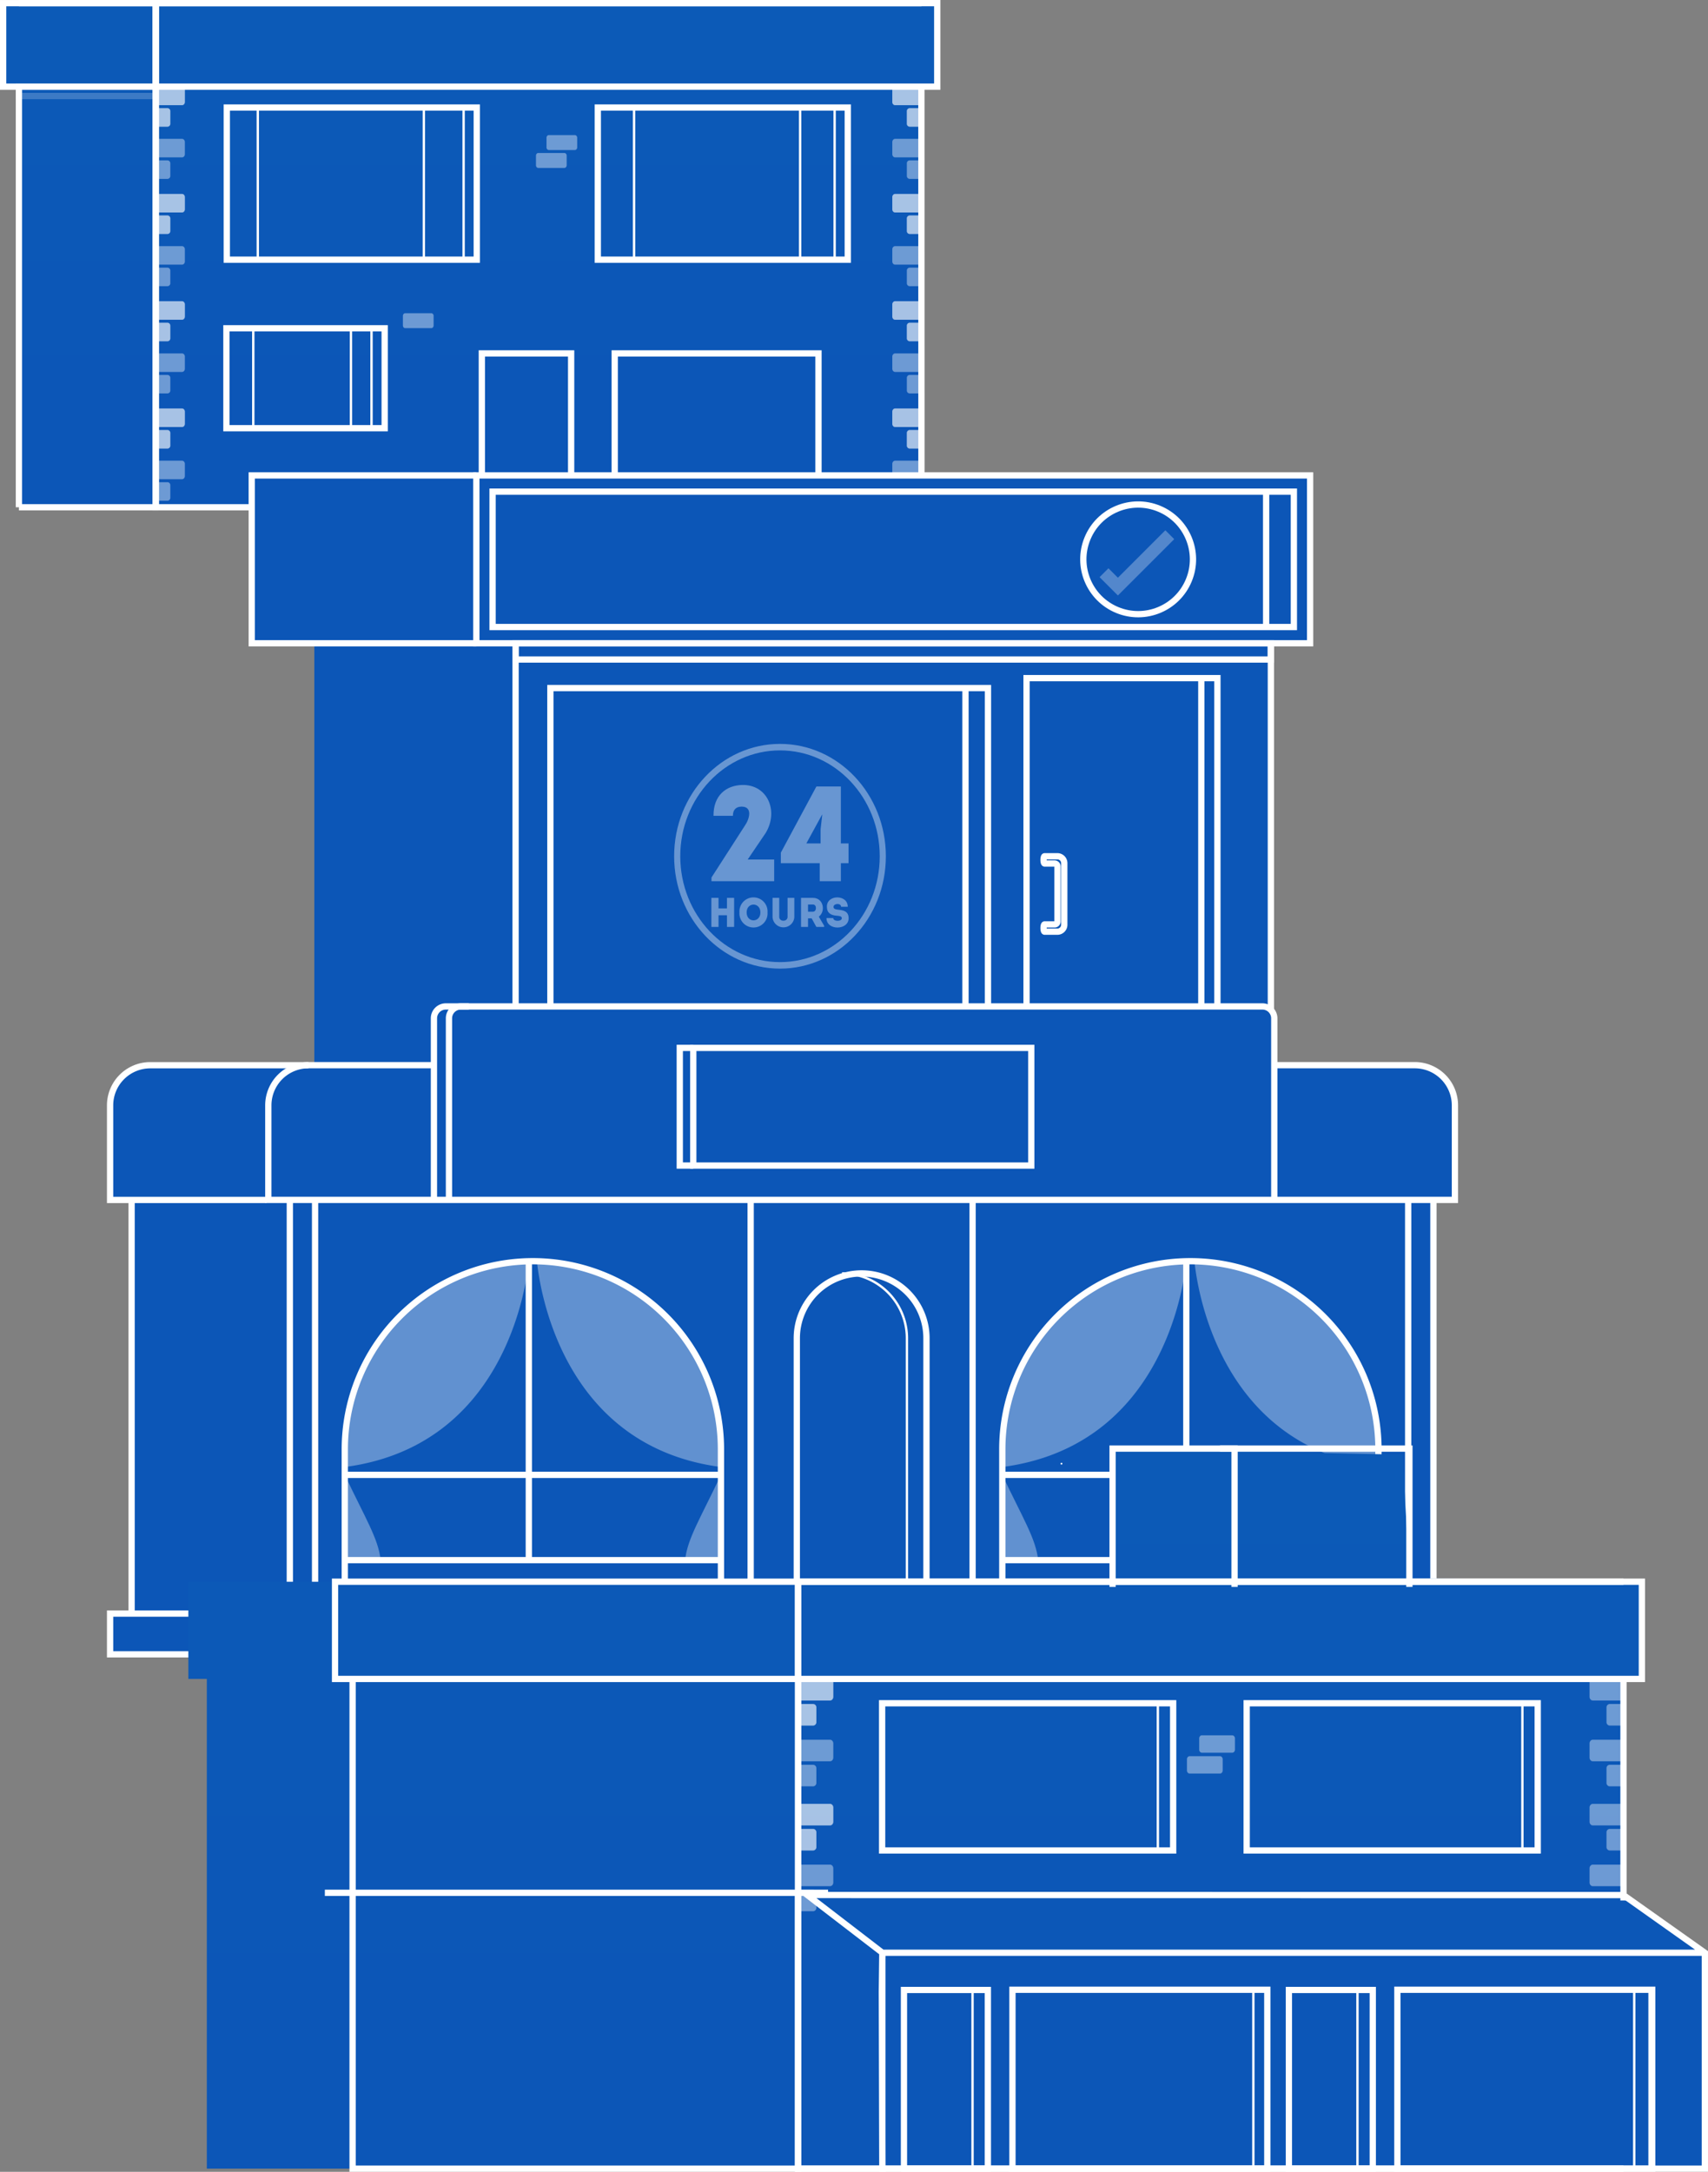 <svg xmlns="http://www.w3.org/2000/svg" xmlns:xlink="http://www.w3.org/1999/xlink" width="544.059" height="691.761" viewBox="0 0 544.059 691.761">
  <rect x="0" y="0" width="544.059" height="691.761" fill="#808080" stroke="none"/>
  <defs>
    <linearGradient id="linear-gradient" x1="57.131" y1="0.794" x2="57.131" y2="-1.341" gradientUnits="objectBoundingBox">
      <stop offset="0" stop-color="#0c56b7"/>
      <stop offset="0.531" stop-color="#0c5cb7"/>
      <stop offset="1" stop-color="#0c0046"/>
    </linearGradient>
    <linearGradient id="linear-gradient-2" x1="6.699" y1="0.794" x2="6.699" y2="-1.341" xlink:href="#linear-gradient"/>
  </defs>
  <g id="search-left" transform="translate(-2245.932 -167.224)">
    <g id="Group_228" data-name="Group 228">
      <g id="Group_207" data-name="Group 207">
        <path id="Path_635" data-name="Path 635" d="M2544.477,168.224v26.6h-5.044l.015,133.971H2251.961V194.828h-5.029v-26.6Z" fill-rule="evenodd" fill="url(#linear-gradient)"/>
        <g id="Group_206" data-name="Group 206">
          <g id="Group_205" data-name="Group 205">
            <path id="Path_636" data-name="Path 636" d="M2539.448,168.224h-243.9V328.8h243.9l-.015-133.971" fill="none" stroke="#fff" stroke-miterlimit="10" stroke-width="2" fill-rule="evenodd"/>
            <path id="Path_637" data-name="Path 637" d="M2436.355,201.479h79.625v48.459h-79.625V201.479Z" fill="none" stroke="#fff" stroke-miterlimit="10" stroke-width="2" fill-rule="evenodd"/>
            <path id="Path_638" data-name="Path 638" d="M2511.789,201.479h4.191v48.459h-4.191V201.479Z" fill="none" stroke="#fff" stroke-miterlimit="10" stroke-width="0.75" fill-rule="evenodd"/>
            <path id="Path_639" data-name="Path 639" d="M2501.825,249.938H2500.8V201.479h1.024" fill="none" stroke="#fff" stroke-miterlimit="10" stroke-width="0.75" fill-rule="evenodd"/>
            <path id="Path_640" data-name="Path 640" d="M2448.927,249.938H2447.9V201.479h1.025" fill="none" stroke="#fff" stroke-miterlimit="10" stroke-width="0.75" fill-rule="evenodd"/>
            <path id="Path_641" data-name="Path 641" d="M2318.175,201.479H2397.8v48.459h-79.625V201.479Z" fill="none" stroke="#fff" stroke-miterlimit="10" stroke-width="2" fill-rule="evenodd"/>
            <path id="Path_642" data-name="Path 642" d="M2393.609,201.479h4.191v48.459h-4.191V201.479Z" fill="none" stroke="#fff" stroke-miterlimit="10" stroke-width="0.75" fill-rule="evenodd"/>
            <path id="Path_643" data-name="Path 643" d="M2381.969,249.938h-1.024V201.479h1.024" fill="none" stroke="#fff" stroke-miterlimit="10" stroke-width="0.75" fill-rule="evenodd"/>
            <path id="Path_644" data-name="Path 644" d="M2329.071,249.938h-1.024V201.479h1.024" fill="none" stroke="#fff" stroke-miterlimit="10" stroke-width="0.75" fill-rule="evenodd"/>
            <path id="Path_645" data-name="Path 645" d="M2318.056,271.789h50.408v31.829h-50.408V271.789Z" fill="none" stroke="#fff" stroke-miterlimit="10" stroke-width="2" fill-rule="evenodd"/>
            <path id="Path_646" data-name="Path 646" d="M2364.274,271.789h4.191v31.829h-4.191V271.789Z" fill="none" stroke="#fff" stroke-miterlimit="10" stroke-width="0.75" fill-rule="evenodd"/>
            <path id="Path_647" data-name="Path 647" d="M2358.74,303.678h-1.024V271.789h1.024" fill="none" stroke="#fff" stroke-miterlimit="10" stroke-width="0.75" fill-rule="evenodd"/>
            <path id="Path_648" data-name="Path 648" d="M2327.635,303.678h-1.024V271.789h1.024" fill="none" stroke="#fff" stroke-miterlimit="10" stroke-width="0.75" fill-rule="evenodd"/>
            <path id="Path_649" data-name="Path 649" d="M2251.961,168.224h43.584V328.8h-43.584" fill="none" stroke="#fff" stroke-miterlimit="10" stroke-width="2" fill-rule="evenodd"/>
            <path id="Path_650" data-name="Path 650" d="M2251.961,328.8" fill="none" stroke="#fff" stroke-miterlimit="10" stroke-width="2" fill-rule="evenodd"/>
            <path id="Path_651" data-name="Path 651" d="M2295.545,201.683h3.775a.926.926,0,0,1,.862.978V206.6a.927.927,0,0,1-.862.979h-3.775v-5.9Z" fill="#fff" fill-rule="evenodd" opacity="0.4"/>
            <path id="Path_652" data-name="Path 652" d="M2295.545,194.828h8.373a.849.849,0,0,1,.637.3,1.077,1.077,0,0,1,.263.722v3.857a1.085,1.085,0,0,1-.263.722.847.847,0,0,1-.637.3h-8.373v-5.9Z" fill="#fff" fill-rule="evenodd" opacity="0.4"/>
            <path id="Path_653" data-name="Path 653" d="M2295.545,218.306h3.775a.927.927,0,0,1,.862.979v3.943a.926.926,0,0,1-.862.978h-3.775v-5.9Z" fill="#fff" fill-rule="evenodd" opacity="0.4"/>
            <path id="Path_654" data-name="Path 654" d="M2295.545,211.452h8.373a.848.848,0,0,1,.637.3,1.076,1.076,0,0,1,.263.72v3.86a1.085,1.085,0,0,1-.263.722.853.853,0,0,1-.637.3h-8.373v-5.9Z" fill="#fff" fill-rule="evenodd" opacity="0.4"/>
            <path id="Path_655" data-name="Path 655" d="M2295.545,201.683h3.775a.926.926,0,0,1,.862.978V206.6a.927.927,0,0,1-.862.979h-3.775v-5.9Z" fill="#fff" fill-rule="evenodd" opacity="0.4"/>
            <path id="Path_656" data-name="Path 656" d="M2295.545,194.828h8.373a.849.849,0,0,1,.637.3,1.077,1.077,0,0,1,.263.722v3.857a1.085,1.085,0,0,1-.263.722.847.847,0,0,1-.637.3h-8.373v-5.9Z" fill="#fff" fill-rule="evenodd" opacity="0.4"/>
            <path id="Path_657" data-name="Path 657" d="M2539.433,201.683h-3.773a.927.927,0,0,0-.864.978V206.6a.928.928,0,0,0,.864.979h3.773v-5.9Z" fill="#fff" fill-rule="evenodd" opacity="0.4"/>
            <path id="Path_658" data-name="Path 658" d="M2539.433,194.828h-8.373a.852.852,0,0,0-.637.3,1.092,1.092,0,0,0-.263.722v3.857a1.1,1.1,0,0,0,.263.722.85.85,0,0,0,.637.3h8.373v-5.9Z" fill="#fff" fill-rule="evenodd" opacity="0.4"/>
            <path id="Path_659" data-name="Path 659" d="M2539.433,218.306h-3.773a.928.928,0,0,0-.864.979v3.943a.927.927,0,0,0,.864.978h3.773v-5.9Z" fill="#fff" fill-rule="evenodd" opacity="0.4"/>
            <path id="Path_660" data-name="Path 660" d="M2539.433,211.452h-8.373a.851.851,0,0,0-.637.3,1.091,1.091,0,0,0-.263.72v3.86a1.1,1.1,0,0,0,.263.722.856.856,0,0,0,.637.3h8.373v-5.9Z" fill="#fff" fill-rule="evenodd" opacity="0.4"/>
            <path id="Path_661" data-name="Path 661" d="M2539.433,201.683h-3.773a.927.927,0,0,0-.864.978V206.6a.928.928,0,0,0,.864.979h3.773v-5.9Z" fill="#fff" fill-rule="evenodd" opacity="0.4"/>
            <path id="Path_662" data-name="Path 662" d="M2539.433,194.828h-8.373a.852.852,0,0,0-.637.3,1.092,1.092,0,0,0-.263.722v3.857a1.1,1.1,0,0,0,.263.722.85.85,0,0,0,.637.3h8.373v-5.9Z" fill="#fff" fill-rule="evenodd" opacity="0.4"/>
            <path id="Path_663" data-name="Path 663" d="M2295.545,235.853h3.775a.927.927,0,0,1,.862.979v3.943a.927.927,0,0,1-.862.979h-3.775v-5.9Z" fill="#fff" fill-rule="evenodd" opacity="0.4"/>
            <path id="Path_664" data-name="Path 664" d="M2295.545,229h8.373a.848.848,0,0,1,.637.3,1.078,1.078,0,0,1,.263.72v3.86a1.085,1.085,0,0,1-.263.722.853.853,0,0,1-.637.3h-8.373V229Z" fill="#fff" fill-rule="evenodd" opacity="0.4"/>
            <path id="Path_665" data-name="Path 665" d="M2295.545,252.477h3.775a.925.925,0,0,1,.862.978V257.4a.926.926,0,0,1-.862.978h-3.775v-5.9Z" fill="#fff" fill-rule="evenodd" opacity="0.4"/>
            <path id="Path_666" data-name="Path 666" d="M2295.545,245.623h8.373a.848.848,0,0,1,.637.3,1.076,1.076,0,0,1,.263.72V250.5a1.083,1.083,0,0,1-.263.722.851.851,0,0,1-.637.3h-8.373v-5.9Z" fill="#fff" fill-rule="evenodd" opacity="0.4"/>
            <path id="Path_667" data-name="Path 667" d="M2295.545,235.853h3.775a.927.927,0,0,1,.862.979v3.943a.927.927,0,0,1-.862.979h-3.775v-5.9Z" fill="#fff" fill-rule="evenodd" opacity="0.4"/>
            <path id="Path_668" data-name="Path 668" d="M2295.545,229h8.373a.848.848,0,0,1,.637.3,1.078,1.078,0,0,1,.263.72v3.86a1.085,1.085,0,0,1-.263.722.853.853,0,0,1-.637.3h-8.373V229Z" fill="#fff" fill-rule="evenodd" opacity="0.4"/>
            <path id="Path_669" data-name="Path 669" d="M2539.433,235.853h-3.773a.928.928,0,0,0-.864.979v3.943a.928.928,0,0,0,.864.979h3.773v-5.9Z" fill="#fff" fill-rule="evenodd" opacity="0.4"/>
            <path id="Path_670" data-name="Path 670" d="M2539.433,229h-8.373a.851.851,0,0,0-.637.3,1.093,1.093,0,0,0-.263.72v3.86a1.1,1.1,0,0,0,.263.722.856.856,0,0,0,.637.3h8.373V229Z" fill="#fff" fill-rule="evenodd" opacity="0.4"/>
            <path id="Path_671" data-name="Path 671" d="M2539.433,252.477h-3.773a.926.926,0,0,0-.864.978V257.4a.927.927,0,0,0,.864.978h3.773v-5.9Z" fill="#fff" fill-rule="evenodd" opacity="0.4"/>
            <path id="Path_672" data-name="Path 672" d="M2539.433,245.623h-8.373a.851.851,0,0,0-.637.3,1.091,1.091,0,0,0-.263.72V250.5a1.1,1.1,0,0,0,.263.722.854.854,0,0,0,.637.3h8.373v-5.9Z" fill="#fff" fill-rule="evenodd" opacity="0.4"/>
            <path id="Path_673" data-name="Path 673" d="M2539.433,235.853h-3.773a.928.928,0,0,0-.864.979v3.943a.928.928,0,0,0,.864.979h3.773v-5.9Z" fill="#fff" fill-rule="evenodd" opacity="0.4"/>
            <path id="Path_674" data-name="Path 674" d="M2539.433,229h-8.373a.851.851,0,0,0-.637.3,1.093,1.093,0,0,0-.263.72v3.86a1.1,1.1,0,0,0,.263.722.856.856,0,0,0,.637.3h8.373V229Z" fill="#fff" fill-rule="evenodd" opacity="0.4"/>
            <path id="Path_675" data-name="Path 675" d="M2295.545,270.024h3.775a.925.925,0,0,1,.862.979v3.943a.926.926,0,0,1-.862.978h-3.775v-5.9Z" fill="#fff" fill-rule="evenodd" opacity="0.4"/>
            <path id="Path_676" data-name="Path 676" d="M2295.545,263.17h8.373a.853.853,0,0,1,.637.3,1.085,1.085,0,0,1,.263.722v3.86a1.078,1.078,0,0,1-.263.72.848.848,0,0,1-.637.3h-8.373v-5.9Z" fill="#fff" fill-rule="evenodd" opacity="0.4"/>
            <path id="Path_677" data-name="Path 677" d="M2295.545,286.647h3.775a.925.925,0,0,1,.862.979v3.943a.925.925,0,0,1-.862.977h-3.775v-5.9Z" fill="#fff" fill-rule="evenodd" opacity="0.4"/>
            <path id="Path_678" data-name="Path 678" d="M2295.545,279.793h8.373a.854.854,0,0,1,.637.3,1.083,1.083,0,0,1,.263.722v3.859a1.076,1.076,0,0,1-.263.72.849.849,0,0,1-.637.3h-8.373v-5.9Z" fill="#fff" fill-rule="evenodd" opacity="0.4"/>
            <path id="Path_679" data-name="Path 679" d="M2295.545,270.024h3.775a.925.925,0,0,1,.862.979v3.943a.926.926,0,0,1-.862.978h-3.775v-5.9Z" fill="#fff" fill-rule="evenodd" opacity="0.4"/>
            <path id="Path_680" data-name="Path 680" d="M2295.545,263.17h8.373a.853.853,0,0,1,.637.3,1.085,1.085,0,0,1,.263.722v3.86a1.078,1.078,0,0,1-.263.72.848.848,0,0,1-.637.3h-8.373v-5.9Z" fill="#fff" fill-rule="evenodd" opacity="0.4"/>
            <path id="Path_681" data-name="Path 681" d="M2539.433,270.024h-3.773a.926.926,0,0,0-.864.979v3.943a.927.927,0,0,0,.864.978h3.773v-5.9Z" fill="#fff" fill-rule="evenodd" opacity="0.4"/>
            <path id="Path_682" data-name="Path 682" d="M2539.433,263.17h-8.373a.856.856,0,0,0-.637.3,1.1,1.1,0,0,0-.263.722v3.86a1.093,1.093,0,0,0,.263.72.851.851,0,0,0,.637.3h8.373v-5.9Z" fill="#fff" fill-rule="evenodd" opacity="0.4"/>
            <path id="Path_683" data-name="Path 683" d="M2539.433,286.647h-3.773a.926.926,0,0,0-.864.979v3.943a.926.926,0,0,0,.864.977h3.773v-5.9Z" fill="#fff" fill-rule="evenodd" opacity="0.4"/>
            <path id="Path_684" data-name="Path 684" d="M2539.433,279.793h-8.373a.857.857,0,0,0-.637.3,1.1,1.1,0,0,0-.263.722v3.859a1.091,1.091,0,0,0,.263.72.852.852,0,0,0,.637.3h8.373v-5.9Z" fill="#fff" fill-rule="evenodd" opacity="0.4"/>
            <path id="Path_685" data-name="Path 685" d="M2539.433,270.024h-3.773a.926.926,0,0,0-.864.979v3.943a.927.927,0,0,0,.864.978h3.773v-5.9Z" fill="#fff" fill-rule="evenodd" opacity="0.4"/>
            <path id="Path_686" data-name="Path 686" d="M2539.433,263.17h-8.373a.856.856,0,0,0-.637.3,1.1,1.1,0,0,0-.263.722v3.86a1.093,1.093,0,0,0,.263.72.851.851,0,0,0,.637.3h8.373v-5.9Z" fill="#fff" fill-rule="evenodd" opacity="0.4"/>
            <path id="Path_687" data-name="Path 687" d="M2295.545,304.2h3.775a.925.925,0,0,1,.862.977v3.945a.924.924,0,0,1-.862.976h-3.775v-5.9Z" fill="#fff" fill-rule="evenodd" opacity="0.4"/>
            <path id="Path_688" data-name="Path 688" d="M2295.545,297.34h8.373a.854.854,0,0,1,.637.3,1.083,1.083,0,0,1,.263.722v3.859a1.076,1.076,0,0,1-.263.72.849.849,0,0,1-.637.3h-8.373v-5.9Z" fill="#fff" fill-rule="evenodd" opacity="0.4"/>
            <path id="Path_689" data-name="Path 689" d="M2295.545,320.818h3.775a.925.925,0,0,1,.862.977v3.945a.925.925,0,0,1-.862.977h-3.775v-5.9Z" fill="#fff" fill-rule="evenodd" opacity="0.4"/>
            <path id="Path_690" data-name="Path 690" d="M2295.545,313.964h8.373a.846.846,0,0,1,.637.3,1.083,1.083,0,0,1,.263.722v3.858a1.083,1.083,0,0,1-.263.722.847.847,0,0,1-.637.3h-8.373v-5.9Z" fill="#fff" fill-rule="evenodd" opacity="0.4"/>
            <path id="Path_691" data-name="Path 691" d="M2295.545,304.2h3.775a.925.925,0,0,1,.862.977v3.945a.924.924,0,0,1-.862.976h-3.775v-5.9Z" fill="#fff" fill-rule="evenodd" opacity="0.4"/>
            <path id="Path_692" data-name="Path 692" d="M2295.545,297.34h8.373a.854.854,0,0,1,.637.3,1.083,1.083,0,0,1,.263.722v3.859a1.076,1.076,0,0,1-.263.72.849.849,0,0,1-.637.3h-8.373v-5.9Z" fill="#fff" fill-rule="evenodd" opacity="0.4"/>
            <path id="Path_693" data-name="Path 693" d="M2539.433,304.2h-3.773a.926.926,0,0,0-.864.977v3.945a.925.925,0,0,0,.864.976h3.773v-5.9Z" fill="#fff" fill-rule="evenodd" opacity="0.4"/>
            <path id="Path_694" data-name="Path 694" d="M2539.433,297.34h-8.373a.857.857,0,0,0-.637.3,1.1,1.1,0,0,0-.263.722v3.859a1.091,1.091,0,0,0,.263.72.852.852,0,0,0,.637.3h8.373v-5.9Z" fill="#fff" fill-rule="evenodd" opacity="0.4"/>
            <path id="Path_695" data-name="Path 695" d="M2539.433,320.818h-3.773a.926.926,0,0,0-.864.977v3.945a.926.926,0,0,0,.864.977h3.773v-5.9Z" fill="#fff" fill-rule="evenodd" opacity="0.4"/>
            <path id="Path_696" data-name="Path 696" d="M2539.433,313.964h-8.373a.849.849,0,0,0-.637.3,1.1,1.1,0,0,0-.263.722v3.858a1.1,1.1,0,0,0,.263.722.85.85,0,0,0,.637.3h8.373v-5.9Z" fill="#fff" fill-rule="evenodd" opacity="0.4"/>
            <path id="Path_697" data-name="Path 697" d="M2539.433,304.2h-3.773a.926.926,0,0,0-.864.977v3.945a.925.925,0,0,0,.864.976h3.773v-5.9Z" fill="#fff" fill-rule="evenodd" opacity="0.4"/>
            <path id="Path_698" data-name="Path 698" d="M2539.433,297.34h-8.373a.857.857,0,0,0-.637.3,1.1,1.1,0,0,0-.263.722v3.859a1.091,1.091,0,0,0,.263.72.852.852,0,0,0,.637.3h8.373v-5.9Z" fill="#fff" fill-rule="evenodd" opacity="0.4"/>
            <path id="Path_699" data-name="Path 699" d="M2295.545,168.224h248.932v26.6H2295.545v-26.6Z" fill="none" stroke="#fff" stroke-miterlimit="10" stroke-width="2" fill-rule="evenodd"/>
            <path id="Path_700" data-name="Path 700" d="M2295.545,194.828h-48.613v-26.6h48.613" fill="none" stroke="#fff" stroke-miterlimit="10" stroke-width="2" fill-rule="evenodd"/>
            <path id="Path_701" data-name="Path 701" d="M2251.961,197.816h43.6v-2.987h-43.6v2.987Z" fill="none" stroke="#fff" stroke-miterlimit="10" stroke-width="2" fill-rule="evenodd" opacity="0.2" style="mix-blend-mode: multiply;isolation: isolate"/>
            <path id="Path_702" data-name="Path 702" d="M2420.013,211.1a.9.9,0,0,1,.218-.6.7.7,0,0,1,.524-.247h8.293a.7.7,0,0,1,.524.247.894.894,0,0,1,.219.6v3.066a.9.9,0,0,1-.219.6.693.693,0,0,1-.524.245h-8.293a.7.7,0,0,1-.524-.245.9.9,0,0,1-.218-.6V211.1Z" fill="#fff" fill-rule="evenodd" opacity="0.4"/>
            <path id="Path_703" data-name="Path 703" d="M2416.66,216.8a.9.9,0,0,1,.218-.6.7.7,0,0,1,.525-.248h8.292a.7.7,0,0,1,.525.248.892.892,0,0,1,.218.6v3.065a.9.9,0,0,1-.218.6.7.7,0,0,1-.525.245H2417.4a.7.7,0,0,1-.525-.245.91.91,0,0,1-.218-.6V216.8Z" fill="#fff" fill-rule="evenodd" opacity="0.4"/>
            <path id="Path_704" data-name="Path 704" d="M2374.273,267.835a.912.912,0,0,1,.218-.6.7.7,0,0,1,.526-.245h8.291a.7.7,0,0,1,.527.245.91.91,0,0,1,.217.6V270.9a.906.906,0,0,1-.217.6.708.708,0,0,1-.527.247h-8.291a.706.706,0,0,1-.526-.247.908.908,0,0,1-.218-.6v-3.065Z" fill="#fff" fill-rule="evenodd" opacity="0.4"/>
            <path id="Path_705" data-name="Path 705" d="M2441.741,279.793h64.905v48.822h-64.905V279.793Z" fill="none" stroke="#fff" stroke-miterlimit="10" stroke-width="2" fill-rule="evenodd"/>
            <path id="Path_706" data-name="Path 706" d="M2399.414,279.793h28.446v48.822h-28.446V279.793Z" fill="none" stroke="#fff" stroke-miterlimit="10" stroke-width="2" fill-rule="evenodd"/>
          </g>
          <line id="Line_154" data-name="Line 154" y1="133.971" transform="translate(2251.961 194.828)" fill="none" stroke="#fff" stroke-miterlimit="10" stroke-width="2"/>
        </g>
      </g>
      <path id="Path_707" data-name="Path 707" d="M2346.06,509.517h-12.726V523.7h321.941V509.517h-4.524v-137.4h12.5V318.657H2326.122v53.464h19.938v137.4" fill="#0c56b7"/>
      <path id="Path_708" data-name="Path 708" d="M2650.751,372.121v137.4h-240.59v-137.4" fill="none" stroke="#fff" stroke-miterlimit="10" stroke-width="2"/>
      <rect id="Rectangle_345" data-name="Rectangle 345" width="240.59" height="5.174" transform="translate(2410.162 372.121)" fill="none" stroke="#fff" stroke-miterlimit="10" stroke-width="2" style="mix-blend-mode: multiply;isolation: isolate"/>
      <rect id="Rectangle_346" data-name="Rectangle 346" width="139.388" height="113.644" transform="translate(2421.247 386.388)" fill="none" stroke="#fff" stroke-miterlimit="10" stroke-width="2"/>
      <path id="Path_709" data-name="Path 709" d="M2424.955,496.355" fill="none" stroke="#fff" stroke-miterlimit="10" stroke-width="1" style="mix-blend-mode: screen;isolation: isolate"/>
      <rect id="Rectangle_347" data-name="Rectangle 347" width="249.638" height="14.182" transform="translate(2405.638 509.517)" fill="none" stroke="#fff" stroke-miterlimit="10" stroke-width="2"/>
      <g id="Group_209" data-name="Group 209">
        <rect id="Rectangle_348" data-name="Rectangle 348" width="60.794" height="126.294" transform="translate(2572.926 383.224)" fill="none" stroke="#fff" stroke-miterlimit="10" stroke-width="2"/>
        <g id="Group_208" data-name="Group 208">
          <path id="Path_710" data-name="Path 710" d="M2578.693,439.959c-.467,0-.467,2.317,0,2.317h3.161a.935.935,0,0,1,.935.935v17.516a.935.935,0,0,1-.935.935h-3.161c-.467,0-.467,2.317,0,2.317h4.051a2.2,2.2,0,0,0,2.2-2.2V442.16a2.2,2.2,0,0,0-2.2-2.2Z" fill="none" stroke="#fff" stroke-miterlimit="10" stroke-width="2"/>
        </g>
      </g>
      <rect id="Rectangle_349" data-name="Rectangle 349" width="265.59" height="53.464" transform="translate(2397.661 318.657)" fill="none" stroke="#fff" stroke-miterlimit="10" stroke-width="2"/>
      <rect id="Rectangle_350" data-name="Rectangle 350" width="43.117" height="255.243" transform="translate(2658.077 323.83) rotate(90)" fill="none" stroke="#fff" stroke-miterlimit="10" stroke-width="2"/>
      <g id="Group_213" data-name="Group 213" opacity="0.38">
        <g id="Group_212" data-name="Group 212">
          <g id="Group_210" data-name="Group 210">
            <path id="Path_711" data-name="Path 711" d="M2483.24,430.142l-10.676,16.587v1.165h19.972V441h-8.443l5.723-8.444c4.223-6.936.65-15.51-7.51-15.3-5.034.13-9.174,3.319-9.093,9.823h6.171c0-2.112,1.177-2.929,2.8-2.929C2485.757,424.154,2484.661,428.118,2483.24,430.142Z" fill="#fff"/>
            <path id="Path_712" data-name="Path 712" d="M2513.778,442.165h2.437v-6.29h-2.437V417.734h-7.794l-11.326,21.07v3.361h12.381v5.729h6.739Zm-6.009-15.426h.083l-.529,4.61v4.526h-4.547Z" fill="#fff"/>
          </g>
          <g id="Group_211" data-name="Group 211">
            <path id="Path_713" data-name="Path 713" d="M2479.779,453.216H2477.5v3.357h-2.69v-3.357h-2.278v9.251h2.278v-3.714h2.69v3.714h2.278Z" fill="#fff"/>
            <path id="Path_714" data-name="Path 714" d="M2490.418,457.855a4.481,4.481,0,1,0-8.94,0A4.481,4.481,0,1,0,2490.418,457.855Zm-6.649,0c0-3.331,4.371-3.331,4.371,0C2488.14,461.211,2483.769,461.211,2483.769,457.855Z" fill="#fff"/>
            <path id="Path_715" data-name="Path 715" d="M2495.479,460.472a1.206,1.206,0,0,1-1.333-1.124v-6.132h-2.129v6.171a3.478,3.478,0,0,0,6.936,0v-6.171H2496.8v6.132A1.2,1.2,0,0,1,2495.479,460.472Z" fill="#fff"/>
            <path id="Path_716" data-name="Path 716" d="M2506.752,459.189c2.205-1.586,1.582-5.961-1.842-5.973h-3.823v9.251h2.229v-2.723h1.158l1.494,2.723h2.491v-.344Zm-1.842-1.572h-1.594V455.33c.523,0,1.071-.013,1.594,0C2506.18,455.343,2506.118,457.617,2504.91,457.617Z" fill="#fff"/>
            <path id="Path_717" data-name="Path 717" d="M2511.352,459.639H2509.2c-.05,4.07,7.047,3.964,7.047.079,0-2.313-1.693-2.551-3.424-2.749-.784-.093-1.432-.238-1.382-.938.075-1.1,2.416-1.2,2.416.026h2.117c.049-3.991-6.724-3.991-6.65,0,.025,2.009,1.27,2.7,3.163,2.841.871.053,1.594.159,1.594.806C2514.079,460.788,2511.352,460.815,2511.352,459.639Z" fill="#fff"/>
          </g>
        </g>
        <path id="Path_718" data-name="Path 718" d="M2528.108,439.959c0,19.765-15.1,35.788-33.719,35.788s-33.719-16.023-33.719-35.788,15.1-35.789,33.719-35.789S2528.108,420.193,2528.108,439.959Zm-1.949,0c0-18.623-14.224-33.719-31.77-33.719s-31.769,15.1-31.769,33.719,14.223,33.719,31.769,33.719S2526.159,458.581,2526.159,439.959Z" fill="#fff"/>
      </g>
      <line id="Line_155" data-name="Line 155" y2="43.117" transform="translate(2649.24 323.83)" fill="none" stroke="#fff" stroke-miterlimit="10" stroke-width="2"/>
      <line id="Line_156" data-name="Line 156" y2="113.644" transform="translate(2553.469 386.388)" fill="none" stroke="#fff" stroke-miterlimit="10" stroke-width="2"/>
      <line id="Line_157" data-name="Line 157" y2="126.294" transform="translate(2628.593 383.224)" fill="none" stroke="#fff" stroke-miterlimit="10" stroke-width="2"/>
      <path id="Path_719" data-name="Path 719" d="M2397.661,318.657h-71.539v53.464h71.539" fill="none" stroke="#fff" stroke-miterlimit="10" stroke-width="2"/>
      <path id="Path_720" data-name="Path 720" d="M2405.638,509.517h-72.3V523.7h72.3" fill="none" stroke="#fff" stroke-miterlimit="10" stroke-width="2"/>
      <circle id="Ellipse_113" data-name="Ellipse 113" cx="17.461" cy="17.461" r="17.461" transform="translate(2585.66 354.839) rotate(-67.5)" fill="none" stroke="#fff" stroke-miterlimit="10" stroke-width="2"/>
      <g id="Group_222" data-name="Group 222">
        <path id="Path_721" data-name="Path 721" d="M2344.194,506.521h-48.171S2281,503.046,2281,521.838v27.593h6.85V681.182H2281v12.974h428.374V681.168h-6.85V549.416h6.85V519.3s1.024-13.269-16.516-13.03h-41.025V491.576s1.561-3.777-5.33-3.777h-256.79s-5.557-2-5.557,8.356v10.351Z" fill="#0c56b7"/>
        <g id="Group_221" data-name="Group 221">
          <path id="Path_722" data-name="Path 722" d="M2702.526,549.416V681.168H2338.252V549.416" fill="none" stroke="#fff" stroke-miterlimit="10" stroke-width="2"/>
          <path id="Path_723" data-name="Path 723" d="M2555.733,549.416V673.631h138.751V549.416" fill="none" stroke="#fff" stroke-miterlimit="10" stroke-width="2"/>
          <path id="Path_724" data-name="Path 724" d="M2346.294,549.416V673.631h138.751V549.416" fill="none" stroke="#fff" stroke-miterlimit="10" stroke-width="2"/>
          <g id="Group_214" data-name="Group 214" opacity="0.35">
            <path id="Path_725" data-name="Path 725" d="M2623.819,568.944a59.9,59.9,0,0,0-58.62,59.877V634.5C2615.453,627.932,2622.869,578.255,2623.819,568.944Z" fill="#fff"/>
            <path id="Path_726" data-name="Path 726" d="M2565.2,637v27.167h11.421C2575.922,657.353,2571.677,650.715,2565.2,637Z" fill="#fff"/>
          </g>
          <g id="Group_215" data-name="Group 215" opacity="0.35">
            <path id="Path_727" data-name="Path 727" d="M2626.4,568.944a59.9,59.9,0,0,1,58.62,59.877V634.5C2634.764,627.932,2627.348,578.255,2626.4,568.944Z" fill="#fff"/>
            <path id="Path_728" data-name="Path 728" d="M2685.018,637v27.167H2673.6C2674.295,657.353,2678.54,650.715,2685.018,637Z" fill="#fff"/>
          </g>
          <g id="Group_216" data-name="Group 216">
            <path id="Path_729" data-name="Path 729" d="M2541.041,673.631h-41.3V593.487a20.652,20.652,0,0,1,20.652-20.653h0a20.653,20.653,0,0,1,20.652,20.653Z" fill="none" stroke="#fff" stroke-miterlimit="10" stroke-width="2"/>
          </g>
          <g id="Group_217" data-name="Group 217">
            <path id="Path_730" data-name="Path 730" d="M2514.168,572.834h0a20.653,20.653,0,0,1,20.652,20.653v80.144h-41.3" fill="none" stroke="#fff" stroke-miterlimit="10" stroke-width="0.75"/>
            <path id="Path_731" data-name="Path 731" d="M2493.516,593.487" fill="none" stroke="#fff" stroke-miterlimit="10" stroke-width="0.75"/>
          </g>
          <path id="Path_732" data-name="Path 732" d="M2651.835,506.506h44.749a12.792,12.792,0,0,1,12.792,12.792v30.118H2331.4V519.3a12.793,12.793,0,0,1,12.792-12.792h39.964" fill="none" stroke="#fff" stroke-miterlimit="10" stroke-width="2"/>
          <path id="Path_733" data-name="Path 733" d="M2388.944,549.416v-57.84a3.777,3.777,0,0,1,3.777-3.777h255.336a3.778,3.778,0,0,1,3.778,3.777v57.84" fill="none" stroke="#fff" stroke-miterlimit="10" stroke-width="2"/>
          <path id="Path_734" data-name="Path 734" d="M2644.367,549.416" fill="none" stroke="#fff" stroke-miterlimit="10" stroke-width="2"/>
          <path id="Path_735" data-name="Path 735" d="M2640.589,487.8" fill="none" stroke="#fff" stroke-miterlimit="10" stroke-width="2"/>
          <path id="Path_736" data-name="Path 736" d="M2384.158,549.416v-57.84a3.777,3.777,0,0,1,3.777-3.777h7.338" fill="none" stroke="#fff" stroke-miterlimit="10" stroke-width="2"/>
          <rect id="Rectangle_351" data-name="Rectangle 351" width="107.663" height="37.476" transform="translate(2466.766 501.003)" fill="none" stroke="#fff" stroke-miterlimit="10" stroke-width="2"/>
          <path id="Path_737" data-name="Path 737" d="M2466.766,538.479h-4.3V501h4.3" fill="none" stroke="#fff" stroke-miterlimit="10" stroke-width="2"/>
          <path id="Path_738" data-name="Path 738" d="M2685.018,673.631V628.854a59.911,59.911,0,0,0-59.91-59.91h0a59.91,59.91,0,0,0-59.909,59.91v44.777" fill="none" stroke="#fff" stroke-miterlimit="10" stroke-width="2"/>
          <line id="Line_158" data-name="Line 158" x2="119.819" transform="translate(2565.199 664.165)" fill="none" stroke="#fff" stroke-miterlimit="10" stroke-width="2"/>
          <line id="Line_159" data-name="Line 159" y2="95.221" transform="translate(2623.819 568.944)" fill="none" stroke="#fff" stroke-miterlimit="10" stroke-width="2"/>
          <line id="Line_160" data-name="Line 160" x2="119.819" transform="translate(2565.199 636.998)" fill="none" stroke="#fff" stroke-miterlimit="10" stroke-width="2"/>
          <g id="Group_218" data-name="Group 218" opacity="0.35">
            <path id="Path_739" data-name="Path 739" d="M2414.38,568.944a59.9,59.9,0,0,0-58.62,59.877V634.5C2406.014,627.932,2413.43,578.255,2414.38,568.944Z" fill="#fff"/>
            <path id="Path_740" data-name="Path 740" d="M2355.76,637v27.167h11.421C2366.483,657.353,2362.238,650.715,2355.76,637Z" fill="#fff"/>
          </g>
          <g id="Group_219" data-name="Group 219" opacity="0.35">
            <path id="Path_741" data-name="Path 741" d="M2416.959,568.944a59.9,59.9,0,0,1,58.62,59.877V634.5C2425.326,627.932,2417.909,578.255,2416.959,568.944Z" fill="#fff"/>
            <path id="Path_742" data-name="Path 742" d="M2475.579,637v27.167h-11.421C2464.856,657.353,2469.1,650.715,2475.579,637Z" fill="#fff"/>
          </g>
          <path id="Path_743" data-name="Path 743" d="M2475.579,673.631V628.854a59.91,59.91,0,0,0-59.909-59.91h0a59.911,59.911,0,0,0-59.91,59.91v44.777" fill="none" stroke="#fff" stroke-miterlimit="10" stroke-width="2"/>
          <line id="Line_161" data-name="Line 161" x2="119.819" transform="translate(2355.76 664.165)" fill="none" stroke="#fff" stroke-miterlimit="10" stroke-width="2"/>
          <line id="Line_162" data-name="Line 162" y2="95.221" transform="translate(2414.38 568.944)" fill="none" stroke="#fff" stroke-miterlimit="10" stroke-width="2"/>
          <line id="Line_163" data-name="Line 163" x2="119.819" transform="translate(2355.76 636.998)" fill="none" stroke="#fff" stroke-miterlimit="10" stroke-width="2"/>
          <path id="Path_744" data-name="Path 744" d="M2585.732,449.4" fill="none" stroke="#fff" stroke-miterlimit="10" stroke-width="2"/>
          <path id="Path_745" data-name="Path 745" d="M2368.251,441.859" fill="none" stroke="#fff" stroke-miterlimit="10" stroke-width="2"/>
          <path id="Path_746" data-name="Path 746" d="M2592.582,449.4" fill="none" stroke="#fff" stroke-miterlimit="10" stroke-width="2"/>
          <path id="Path_747" data-name="Path 747" d="M2592.582,462.369" fill="none" stroke="#fff" stroke-miterlimit="10" stroke-width="2"/>
          <g id="Group_220" data-name="Group 220">
            <line id="Line_164" data-name="Line 164" y1="131.752" transform="translate(2287.852 549.431)" fill="none" stroke="#fff" stroke-miterlimit="10" stroke-width="2"/>
            <path id="Path_748" data-name="Path 748" d="M2330.854,681.182H2281v12.973h49.852" fill="none" stroke="#fff" stroke-miterlimit="10" stroke-width="2"/>
            <path id="Path_749" data-name="Path 749" d="M2330.854,549.431H2281V519.313a12.792,12.792,0,0,1,12.792-12.792h50.4" fill="none" stroke="#fff" stroke-miterlimit="10" stroke-width="2"/>
          </g>
        </g>
      </g>
      <g id="Group_227" data-name="Group 227">
        <path id="Path_750" data-name="Path 750" d="M2768.929,671.029V702h-5.873v68.841l25.935,18.368v68.772H2311.814V702h-5.886V671.029l294.4.255V628.63l92.4,1.95,2.146,39.328Z" fill-rule="evenodd" fill="url(#linear-gradient-2)"/>
        <g id="Group_226" data-name="Group 226">
          <g id="Group_225" data-name="Group 225">
            <g id="Group_223" data-name="Group 223">
              <path id="Path_751" data-name="Path 751" d="M2694.874,672.678V628.63h-60.326" fill="none" stroke="#fff" stroke-miterlimit="10" stroke-width="2" fill-rule="evenodd"/>
              <path id="Path_752" data-name="Path 752" d="M2634.548,672.678" fill="none" stroke="#fff" stroke-miterlimit="10" stroke-width="2" fill-rule="evenodd"/>
              <path id="Path_753" data-name="Path 753" d="M2639.186,672.678V628.63H2600.33v44.048" fill="none" stroke="#fff" stroke-miterlimit="10" stroke-width="2" fill-rule="evenodd"/>
            </g>
            <g id="Group_224" data-name="Group 224">
              <path id="Path_754" data-name="Path 754" d="M2763.074,857.985H2500.167V671.029h262.907" fill="none" stroke="#fff" stroke-miterlimit="10" stroke-width="2" fill-rule="evenodd"/>
              <path id="Path_755" data-name="Path 755" d="M2643.044,709.748h92.707v46.891h-92.707V709.748Z" fill="none" stroke="#fff" stroke-miterlimit="10" stroke-width="2" fill-rule="evenodd"/>
              <path id="Path_756" data-name="Path 756" d="M2730.871,709.748h4.879v46.891h-4.879V709.748Z" fill="none" stroke="#fff" stroke-miterlimit="10" stroke-width="0.75" fill-rule="evenodd"/>
              <path id="Path_757" data-name="Path 757" d="M2766.49,800.987h4.879v57h-4.879v-57Z" fill="none" stroke="#fff" stroke-miterlimit="10" stroke-width="0.75" fill-rule="evenodd"/>
              <path id="Path_758" data-name="Path 758" d="M2645.167,800.987h4.879v57h-4.879v-57Z" fill="none" stroke="#fff" stroke-miterlimit="10" stroke-width="0.75" fill-rule="evenodd"/>
              <path id="Path_759" data-name="Path 759" d="M2678.331,800.987h4.879v57h-4.879v-57Z" fill="none" stroke="#fff" stroke-miterlimit="10" stroke-width="0.75" fill-rule="evenodd"/>
              <path id="Path_760" data-name="Path 760" d="M2555.72,800.987h4.879v57h-4.879v-57Z" fill="none" stroke="#fff" stroke-miterlimit="10" stroke-width="0.75" fill-rule="evenodd"/>
              <path id="Path_761" data-name="Path 761" d="M2526.919,709.748h92.706v46.891h-92.706V709.748Z" fill="none" stroke="#fff" stroke-miterlimit="10" stroke-width="2" fill-rule="evenodd"/>
              <path id="Path_762" data-name="Path 762" d="M2614.747,709.748h4.879v46.891h-4.879V709.748Z" fill="none" stroke="#fff" stroke-miterlimit="10" stroke-width="0.75" fill-rule="evenodd"/>
              <path id="Path_763" data-name="Path 763" d="M2500.167,671.029V857.985H2358.248V702" fill="none" stroke="#fff" stroke-miterlimit="10" stroke-width="2" fill-rule="evenodd"/>
              <path id="Path_764" data-name="Path 764" d="M2500.167,709.984h4.8a1.08,1.08,0,0,1,1.006,1.14v4.591a1.08,1.08,0,0,1-1.006,1.139h-4.8v-6.87Z" fill="#fff" fill-rule="evenodd" opacity="0.4"/>
              <path id="Path_765" data-name="Path 765" d="M2500.167,702h10.153a.993.993,0,0,1,.742.349,1.279,1.279,0,0,1,.306.841v4.491a1.283,1.283,0,0,1-.306.841.988.988,0,0,1-.742.348h-10.153V702Z" fill="#fff" fill-rule="evenodd" opacity="0.4"/>
              <path id="Path_766" data-name="Path 766" d="M2500.167,729.339h4.8a1.08,1.08,0,0,1,1.006,1.139v4.591a1.08,1.08,0,0,1-1.006,1.14h-4.8v-6.87Z" fill="#fff" fill-rule="evenodd" opacity="0.4"/>
              <path id="Path_767" data-name="Path 767" d="M2500.167,721.359h10.153a.993.993,0,0,1,.742.349,1.274,1.274,0,0,1,.306.839v4.493a1.287,1.287,0,0,1-.306.841,1,1,0,0,1-.742.347h-10.153v-6.869Z" fill="#fff" fill-rule="evenodd" opacity="0.4"/>
              <path id="Path_768" data-name="Path 768" d="M2500.167,709.984h4.8a1.08,1.08,0,0,1,1.006,1.14v4.591a1.08,1.08,0,0,1-1.006,1.139h-4.8v-6.87Z" fill="#fff" fill-rule="evenodd" opacity="0.4"/>
              <path id="Path_769" data-name="Path 769" d="M2500.167,702h10.153a.993.993,0,0,1,.742.349,1.279,1.279,0,0,1,.306.841v4.491a1.283,1.283,0,0,1-.306.841.988.988,0,0,1-.742.348h-10.153V702Z" fill="#fff" fill-rule="evenodd" opacity="0.4"/>
              <path id="Path_770" data-name="Path 770" d="M2763.057,709.984h-4.395a1.079,1.079,0,0,0-1.005,1.14v4.591a1.079,1.079,0,0,0,1.005,1.139h4.395v-6.87Z" fill="#fff" fill-rule="evenodd" opacity="0.4"/>
              <path id="Path_771" data-name="Path 771" d="M2763.057,702h-9.751a.987.987,0,0,0-.74.349,1.27,1.27,0,0,0-.308.841v4.491a1.274,1.274,0,0,0,.308.841.983.983,0,0,0,.74.348h9.751V702Z" fill="#fff" fill-rule="evenodd" opacity="0.4"/>
              <path id="Path_772" data-name="Path 772" d="M2763.057,729.339h-4.395a1.079,1.079,0,0,0-1.005,1.139v4.591a1.079,1.079,0,0,0,1.005,1.14h4.395v-6.87Z" fill="#fff" fill-rule="evenodd" opacity="0.4"/>
              <path id="Path_773" data-name="Path 773" d="M2763.057,721.359h-9.751a.987.987,0,0,0-.74.349,1.265,1.265,0,0,0-.308.839v4.493a1.278,1.278,0,0,0,.308.841.992.992,0,0,0,.74.347h9.751v-6.869Z" fill="#fff" fill-rule="evenodd" opacity="0.4"/>
              <path id="Path_774" data-name="Path 774" d="M2500.167,749.769h4.8a1.08,1.08,0,0,1,1.006,1.139V755.5a1.08,1.08,0,0,1-1.006,1.14h-4.8v-6.87Z" fill="#fff" fill-rule="evenodd" opacity="0.4"/>
              <path id="Path_775" data-name="Path 775" d="M2500.167,741.789h10.153a.989.989,0,0,1,.742.349,1.276,1.276,0,0,1,.306.839v4.493a1.285,1.285,0,0,1-.306.841,1,1,0,0,1-.742.347h-10.153v-6.869Z" fill="#fff" fill-rule="evenodd" opacity="0.4"/>
              <path id="Path_776" data-name="Path 776" d="M2500.167,769.124h4.8a1.078,1.078,0,0,1,1.006,1.139v4.591a1.08,1.08,0,0,1-1.006,1.139h-4.8v-6.869Z" fill="#fff" fill-rule="evenodd" opacity="0.4"/>
              <path id="Path_777" data-name="Path 777" d="M2500.167,761.143h10.153a.99.99,0,0,1,.742.35,1.273,1.273,0,0,1,.306.838v4.494a1.287,1.287,0,0,1-.306.841,1,1,0,0,1-.742.347h-10.153v-6.87Z" fill="#fff" fill-rule="evenodd" opacity="0.4"/>
              <path id="Path_778" data-name="Path 778" d="M2500.167,749.769h4.8a1.08,1.08,0,0,1,1.006,1.139V755.5a1.08,1.08,0,0,1-1.006,1.14h-4.8v-6.87Z" fill="#fff" fill-rule="evenodd" opacity="0.4"/>
              <path id="Path_779" data-name="Path 779" d="M2500.167,741.789h10.153a.989.989,0,0,1,.742.349,1.276,1.276,0,0,1,.306.839v4.493a1.285,1.285,0,0,1-.306.841,1,1,0,0,1-.742.347h-10.153v-6.869Z" fill="#fff" fill-rule="evenodd" opacity="0.4"/>
              <path id="Path_780" data-name="Path 780" d="M2763.057,749.769h-4.395a1.079,1.079,0,0,0-1.005,1.139V755.5a1.079,1.079,0,0,0,1.005,1.14h4.395v-6.87Z" fill="#fff" fill-rule="evenodd" opacity="0.4"/>
              <path id="Path_781" data-name="Path 781" d="M2763.057,741.789h-9.751a.984.984,0,0,0-.74.349,1.267,1.267,0,0,0-.308.839v4.493a1.276,1.276,0,0,0,.308.841.992.992,0,0,0,.74.347h9.751v-6.869Z" fill="#fff" fill-rule="evenodd" opacity="0.4"/>
              <path id="Path_782" data-name="Path 782" d="M2763.057,761.143h-9.751a.985.985,0,0,0-.74.35,1.265,1.265,0,0,0-.308.838v4.494a1.278,1.278,0,0,0,.308.841.992.992,0,0,0,.74.347h9.751v-6.87Z" fill="#fff" fill-rule="evenodd" opacity="0.4"/>
              <path id="Path_783" data-name="Path 783" d="M2500.167,671.029h268.762V702H2500.167V671.029Z" fill="none" stroke="#fff" stroke-miterlimit="10" stroke-width="2" fill-rule="evenodd"/>
              <path id="Path_784" data-name="Path 784" d="M2500.167,702H2352.655V671.029h147.512" fill="none" stroke="#fff" stroke-miterlimit="10" stroke-width="2" fill-rule="evenodd"/>
              <path id="Path_785" data-name="Path 785" d="M2627.919,720.947a1.05,1.05,0,0,1,.254-.7.817.817,0,0,1,.612-.287h9.654a.819.819,0,0,1,.612.287,1.056,1.056,0,0,1,.254.7v3.569a1.055,1.055,0,0,1-.254.694.815.815,0,0,1-.612.286h-9.654a.813.813,0,0,1-.612-.286,1.049,1.049,0,0,1-.254-.694v-3.569Z" fill="#fff" fill-rule="evenodd" opacity="0.4"/>
              <path id="Path_786" data-name="Path 786" d="M2624.015,727.584a1.05,1.05,0,0,1,.254-.694.819.819,0,0,1,.613-.288h9.653a.819.819,0,0,1,.613.288,1.05,1.05,0,0,1,.254.694v3.569a1.059,1.059,0,0,1-.254.7.816.816,0,0,1-.613.285h-9.653a.816.816,0,0,1-.613-.285,1.059,1.059,0,0,1-.254-.7v-3.569Z" fill="#fff" fill-rule="evenodd" opacity="0.4"/>
              <path id="Path_787" data-name="Path 787" d="M2788.991,789.213H2527l-23.933-18.395h0l259.988.026,25.935,18.368v68.772H2527V789.213" fill="none" stroke="#fff" stroke-miterlimit="10" stroke-width="2" fill-rule="evenodd"/>
              <path id="Path_788" data-name="Path 788" d="M2500.167,770.818v87.167H2527l-.16-56.325.16-12.447" fill="none" stroke="#fff" stroke-miterlimit="10" stroke-width="2" fill-rule="evenodd"/>
              <path id="Path_789" data-name="Path 789" d="M2691.046,801.008h81.177v56.977h-81.177V801.008Z" fill="none" stroke="#fff" stroke-miterlimit="10" stroke-width="2" fill-rule="evenodd"/>
              <path id="Path_790" data-name="Path 790" d="M2656.488,801.067h26.722v56.918h-26.722V801.067Z" fill="none" stroke="#fff" stroke-miterlimit="10" stroke-width="2" fill-rule="evenodd"/>
              <path id="Path_791" data-name="Path 791" d="M2568.435,801.008h81.177v56.977h-81.177V801.008Z" fill="none" stroke="#fff" stroke-miterlimit="10" stroke-width="2" fill-rule="evenodd"/>
              <path id="Path_792" data-name="Path 792" d="M2533.877,801.067H2560.6v56.918h-26.723V801.067Z" fill="none" stroke="#fff" stroke-miterlimit="10" stroke-width="2" fill-rule="evenodd"/>
            </g>
          </g>
          <line id="Line_165" data-name="Line 165" y2="70.555" transform="translate(2763.074 702.004)" fill="none" stroke="#fff" stroke-miterlimit="10" stroke-width="2"/>
        </g>
      </g>
      <line id="Line_166" data-name="Line 166" x1="160.294" transform="translate(2349.411 770.122)" fill="none" stroke="#fff" stroke-miterlimit="10" stroke-width="2"/>
      <path id="Path_793" data-name="Path 793" d="M2597.6,349.648l4.422,4.422,16.531-16.531" fill="none" stroke="#fff" stroke-miterlimit="10" stroke-width="4" opacity="0.29"/>
    </g>
    <path id="Path_794" data-name="Path 794" d="M2587.535,635.632" fill="none" stroke="#fff" stroke-miterlimit="10" stroke-width="0.25"/>
    <path id="Path_795" data-name="Path 795" d="M2586.68,634.624" fill="none" stroke="#fff" stroke-miterlimit="10" stroke-width="0.25"/>
    <path id="Path_796" data-name="Path 796" d="M2591.013,634.353" fill="none" stroke="#fff" stroke-miterlimit="10" stroke-width="0.25"/>
    <circle id="Ellipse_114" data-name="Ellipse 114" cx="0.288" cy="0.288" r="0.288" transform="translate(2583.767 633.147)" fill="#fff"/>
  </g>
</svg>

